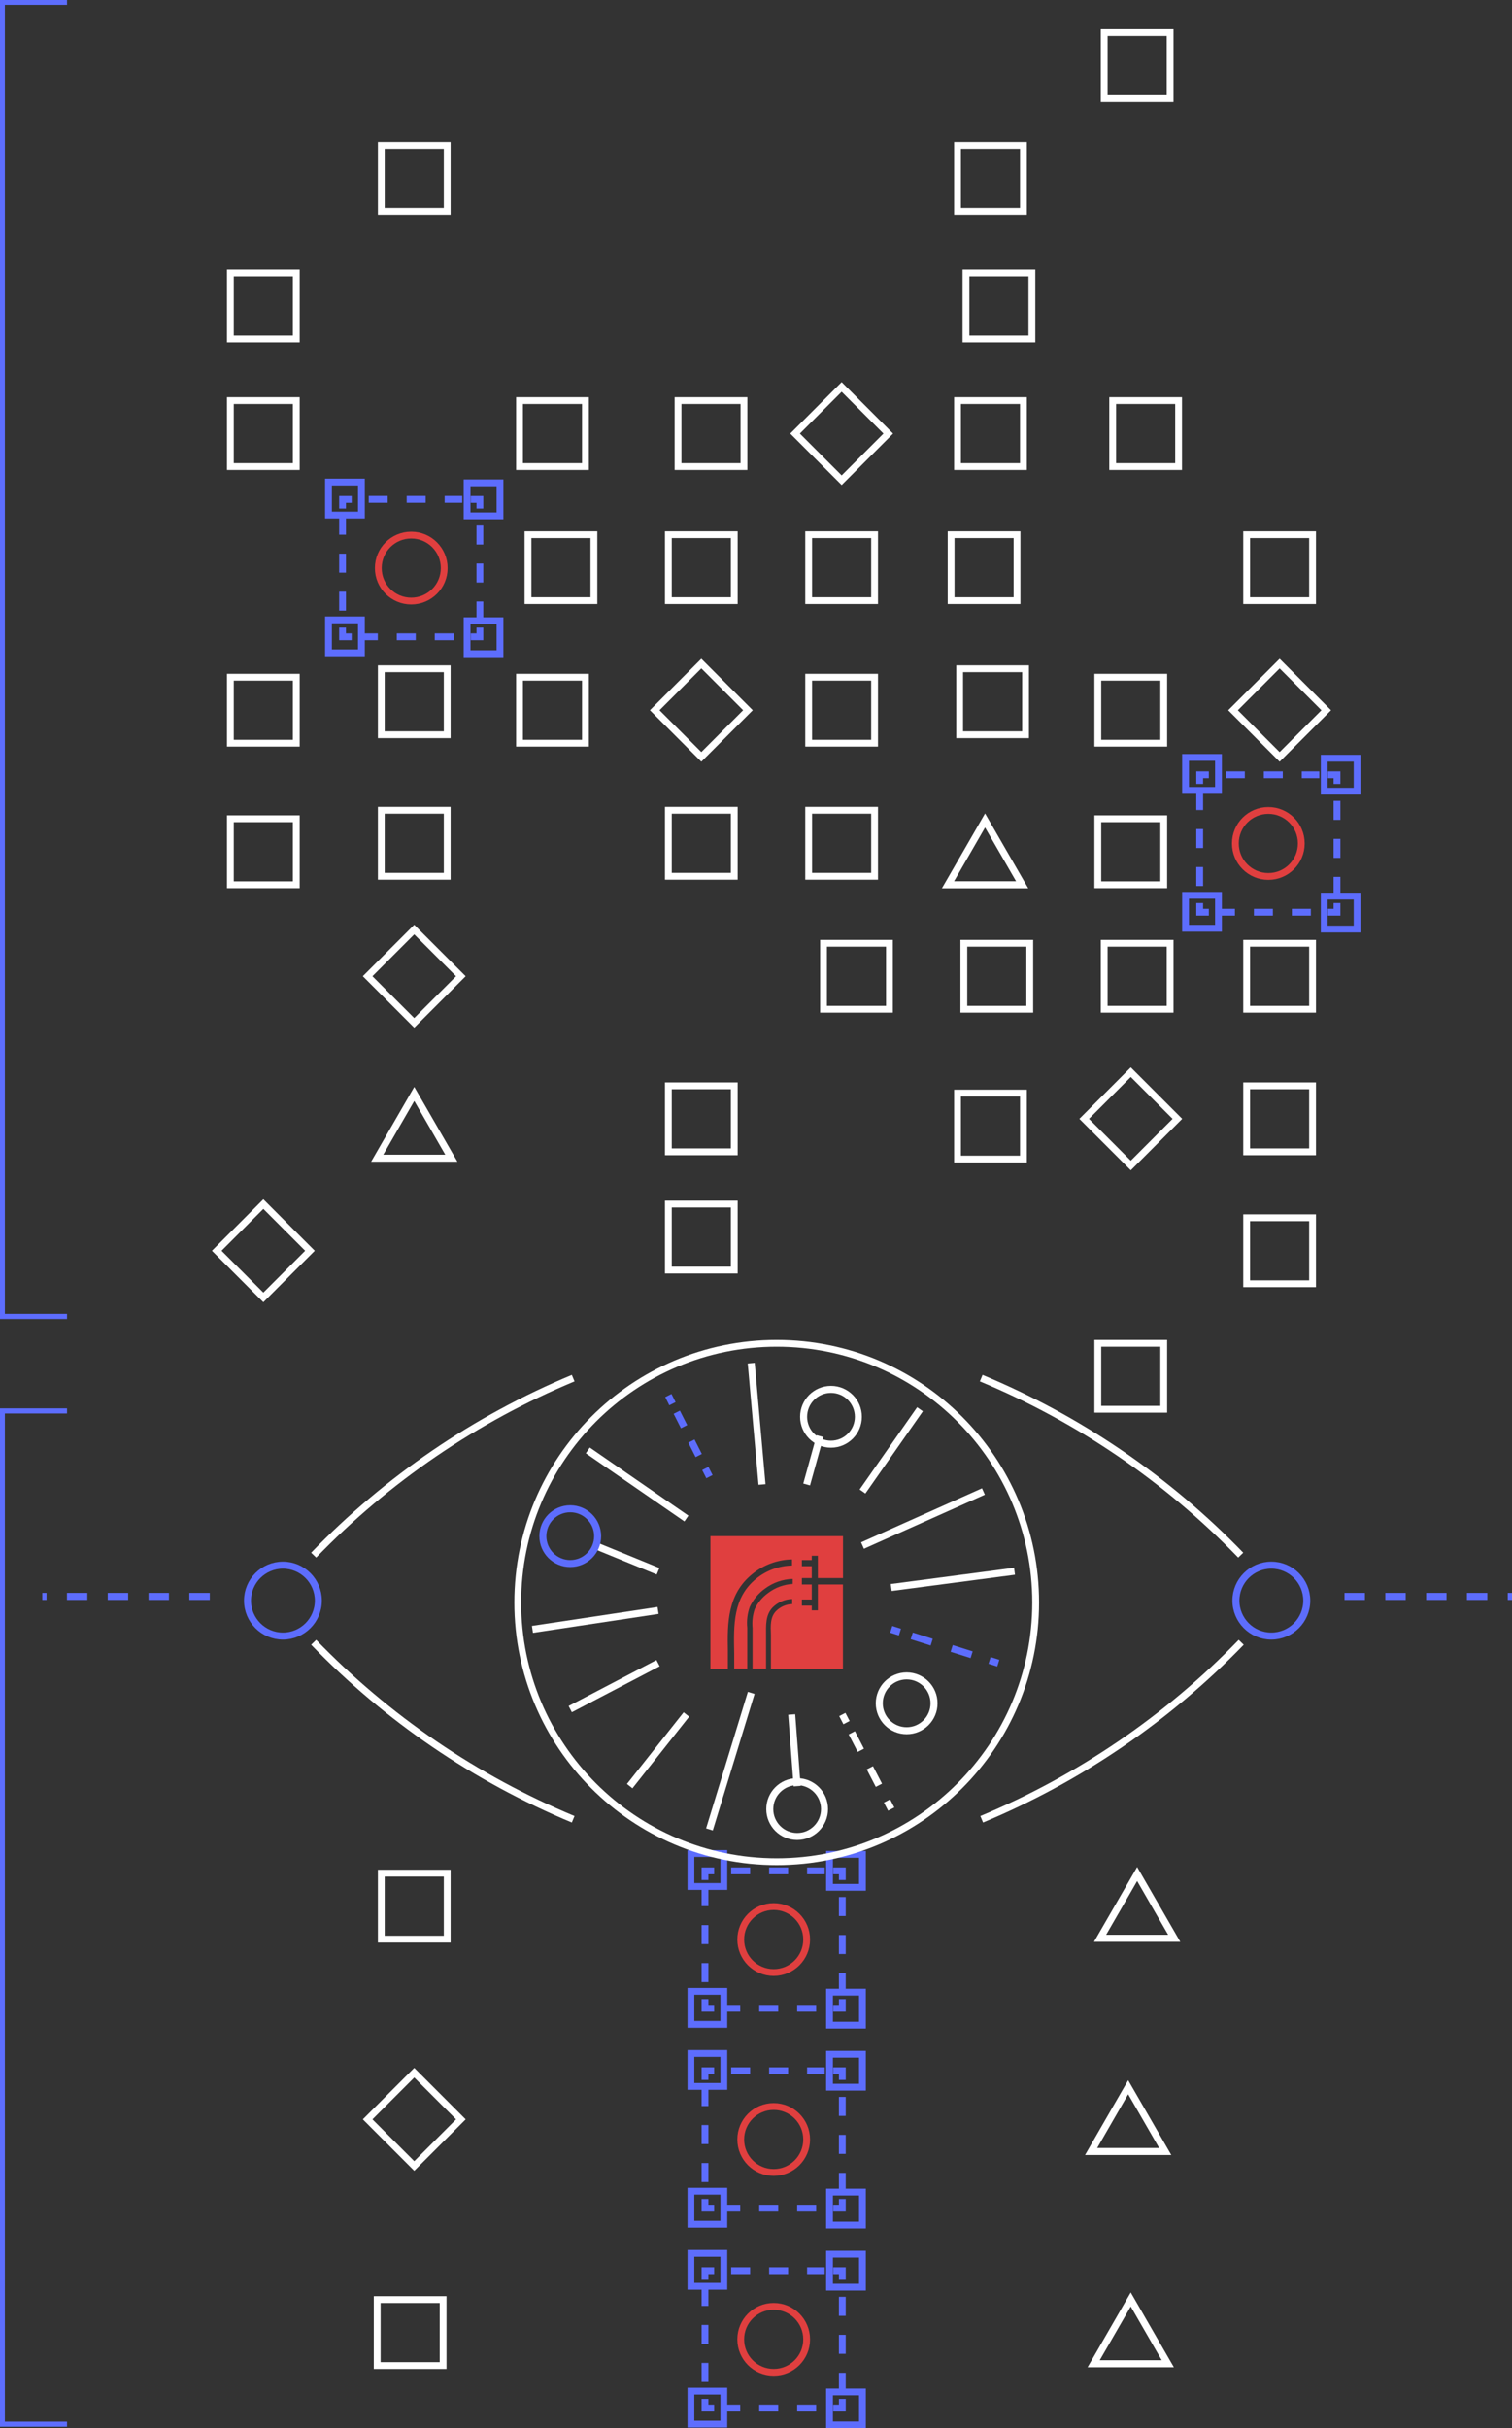 <svg width="372" height="597" viewBox="0 0 372 597" fill="none" xmlns="http://www.w3.org/2000/svg">
<rect x="0" y="0" width="372" height="597" fill="#333333" stroke="none"/>
<path d="M251.793 35.711H235.576V51.932H251.793V35.711Z" stroke="white" stroke-width="1.674" stroke-miterlimit="10"/>
<path d="M287.886 7.982H271.669V24.203H287.886V7.982Z" stroke="white" stroke-width="1.674" stroke-miterlimit="10"/>
<path d="M110.025 35.711H93.808V51.932H110.025V35.711Z" stroke="white" stroke-width="1.674" stroke-miterlimit="10"/>
<path d="M72.896 67.103H56.679V83.325H72.896V67.103Z" stroke="white" stroke-width="1.674" stroke-miterlimit="10"/>
<path d="M72.896 98.495H56.679V114.716H72.896V98.495Z" stroke="white" stroke-width="1.674" stroke-miterlimit="10"/>
<path d="M144.034 98.495H127.817V114.716H144.034V98.495Z" stroke="white" stroke-width="1.674" stroke-miterlimit="10"/>
<path d="M183.038 98.495H166.821V114.716H183.038V98.495Z" stroke="white" stroke-width="1.674" stroke-miterlimit="10"/>
<path d="M218.542 106.605L207.075 95.135L195.608 106.605L207.075 118.075L218.542 106.605Z" stroke="white" stroke-width="1.674" stroke-miterlimit="10"/>
<path d="M184.017 174.629L172.55 163.159L161.083 174.629L172.55 186.099L184.017 174.629Z" stroke="white" stroke-width="1.674" stroke-miterlimit="10"/>
<path d="M113.382 240.028L101.915 228.558L90.448 240.028L101.915 251.498L113.382 240.028Z" stroke="white" stroke-width="1.674" stroke-miterlimit="10"/>
<path d="M76.259 307.531L64.792 296.061L53.325 307.531L64.792 319.001L76.259 307.531Z" stroke="white" stroke-width="1.674" stroke-miterlimit="10"/>
<path d="M113.386 521.096L101.919 509.626L90.452 521.096L101.919 532.566L113.386 521.096Z" stroke="white" stroke-width="1.674" stroke-miterlimit="10"/>
<path d="M289.676 275.096L278.209 263.626L266.742 275.096L278.209 286.566L289.676 275.096Z" stroke="white" stroke-width="1.674" stroke-miterlimit="10"/>
<path d="M251.793 98.495H235.576V114.716H251.793V98.495Z" stroke="white" stroke-width="1.674" stroke-miterlimit="10"/>
<path d="M253.876 67.103H237.659V83.325H253.876V67.103Z" stroke="white" stroke-width="1.674" stroke-miterlimit="10"/>
<path d="M289.971 98.495H273.754V114.716H289.971V98.495Z" stroke="white" stroke-width="1.674" stroke-miterlimit="10"/>
<path d="M322.931 131.464H306.714V147.685H322.931V131.464Z" stroke="white" stroke-width="1.674" stroke-miterlimit="10"/>
<path d="M250.216 131.464H233.999V147.685H250.216V131.464Z" stroke="white" stroke-width="1.674" stroke-miterlimit="10"/>
<path d="M215.173 131.464H198.956V147.685H215.173V131.464Z" stroke="white" stroke-width="1.674" stroke-miterlimit="10"/>
<path d="M180.653 131.464H164.437V147.685H180.653V131.464Z" stroke="white" stroke-width="1.674" stroke-miterlimit="10"/>
<path d="M146.119 131.464H129.902V147.685H146.119V131.464Z" stroke="white" stroke-width="1.674" stroke-miterlimit="10"/>
<path d="M322.931 231.926H306.714V248.147H322.931V231.926Z" stroke="white" stroke-width="1.674" stroke-miterlimit="10"/>
<path d="M322.931 266.979H306.714V283.201H322.931V266.979Z" stroke="white" stroke-width="1.674" stroke-miterlimit="10"/>
<path d="M322.931 299.421H306.714V315.642H322.931V299.421Z" stroke="white" stroke-width="1.674" stroke-miterlimit="10"/>
<path d="M286.311 330.288H270.094V346.509H286.311V330.288Z" stroke="white" stroke-width="1.674" stroke-miterlimit="10"/>
<path d="M180.653 296.06H164.437V312.281H180.653V296.06Z" stroke="white" stroke-width="1.674" stroke-miterlimit="10"/>
<path d="M109.02 565.411H92.803V581.632H109.02V565.411Z" stroke="white" stroke-width="1.674" stroke-miterlimit="10"/>
<path d="M110.025 460.566H93.808V476.788H110.025V460.566Z" stroke="white" stroke-width="1.674" stroke-miterlimit="10"/>
<path d="M287.886 231.926H271.669V248.147H287.886V231.926Z" stroke="white" stroke-width="1.674" stroke-miterlimit="10"/>
<path d="M253.353 231.926H237.136V248.147H253.353V231.926Z" stroke="white" stroke-width="1.674" stroke-miterlimit="10"/>
<path d="M218.831 231.926H202.614V248.147H218.831V231.926Z" stroke="white" stroke-width="1.674" stroke-miterlimit="10"/>
<path d="M251.793 268.766H235.576V284.987H251.793V268.766Z" stroke="white" stroke-width="1.674" stroke-miterlimit="10"/>
<path d="M72.896 166.516H56.679V182.737H72.896V166.516Z" stroke="white" stroke-width="1.674" stroke-miterlimit="10"/>
<path d="M110.025 164.43H93.808V180.651H110.025V164.43Z" stroke="white" stroke-width="1.674" stroke-miterlimit="10"/>
<path d="M72.896 201.314H56.679V217.536H72.896V201.314Z" stroke="white" stroke-width="1.674" stroke-miterlimit="10"/>
<path d="M110.025 199.229H93.808V215.45H110.025V199.229Z" stroke="white" stroke-width="1.674" stroke-miterlimit="10"/>
<path d="M144.034 166.516H127.817V182.737H144.034V166.516Z" stroke="white" stroke-width="1.674" stroke-miterlimit="10"/>
<path d="M180.653 199.229H164.437V215.45H180.653V199.229Z" stroke="white" stroke-width="1.674" stroke-miterlimit="10"/>
<path d="M180.653 266.979H164.437V283.201H180.653V266.979Z" stroke="white" stroke-width="1.674" stroke-miterlimit="10"/>
<path d="M215.173 199.229H198.956V215.45H215.173V199.229Z" stroke="white" stroke-width="1.674" stroke-miterlimit="10"/>
<path d="M286.311 201.314H270.094V217.536H286.311V201.314Z" stroke="white" stroke-width="1.674" stroke-miterlimit="10"/>
<path d="M326.297 174.633L314.83 163.163L303.363 174.633L314.83 186.103L326.297 174.633Z" stroke="white" stroke-width="1.674" stroke-miterlimit="10"/>
<path d="M215.173 166.516H198.956V182.737H215.173V166.516Z" stroke="white" stroke-width="1.674" stroke-miterlimit="10"/>
<path d="M252.317 164.43H236.1V180.651H252.317V164.43Z" stroke="white" stroke-width="1.674" stroke-miterlimit="10"/>
<path d="M286.311 166.516H270.094V182.737H286.311V166.516Z" stroke="white" stroke-width="1.674" stroke-miterlimit="10"/>
<path d="M242.355 201.733L246.916 209.641L251.477 217.534H242.355H233.234L237.795 209.641L242.355 201.733Z" stroke="white" stroke-width="1.724" stroke-miterlimit="10"/>
<path d="M101.924 268.975L106.484 276.868L111.045 284.776H101.924H92.803L97.363 276.868L101.924 268.975Z" stroke="white" stroke-width="1.724" stroke-miterlimit="10"/>
<path d="M279.771 460.777L284.332 468.685L288.893 476.578H279.771H270.65L275.211 468.685L279.771 460.777Z" stroke="white" stroke-width="1.724" stroke-miterlimit="10"/>
<path d="M277.564 513.206L282.125 521.099L286.686 529.007H277.564H268.443L273.004 521.099L277.564 513.206Z" stroke="white" stroke-width="1.724" stroke-miterlimit="10"/>
<path d="M278.195 565.382L282.756 573.29L287.316 581.183H278.195H269.074L273.635 573.29L278.195 565.382Z" stroke="white" stroke-width="1.724" stroke-miterlimit="10"/>
<path d="M118.066 154.316V156.567H115.815" stroke="#5D6DFD" stroke-width="1.674" stroke-miterlimit="10"/>
<path d="M111.63 156.567H88.632" stroke="#5D6DFD" stroke-width="1.674" stroke-miterlimit="10" stroke-dasharray="4.67 4.67"/>
<path d="M86.531 156.567H84.281V154.316" stroke="#5D6DFD" stroke-width="1.674" stroke-miterlimit="10"/>
<path d="M84.281 150.144V127.125" stroke="#5D6DFD" stroke-width="1.674" stroke-miterlimit="10" stroke-dasharray="4.67 4.67"/>
<path d="M84.281 125.04V122.789H86.531" stroke="#5D6DFD" stroke-width="1.674" stroke-miterlimit="10"/>
<path d="M90.717 122.775H113.73" stroke="#5D6DFD" stroke-width="1.674" stroke-miterlimit="10" stroke-dasharray="4.67 4.67"/>
<path d="M115.815 122.789H118.066V125.04" stroke="#5D6DFD" stroke-width="1.674" stroke-miterlimit="10"/>
<path d="M118.065 129.213V152.232" stroke="#5D6DFD" stroke-width="1.674" stroke-miterlimit="10" stroke-dasharray="4.67 4.67"/>
<path d="M101.188 131.567H101.173C96.699 131.567 93.072 135.195 93.072 139.67V139.685C93.072 144.161 96.699 147.788 101.173 147.788H101.188C105.662 147.788 109.289 144.161 109.289 139.685V139.67C109.289 135.195 105.662 131.567 101.188 131.567Z" stroke="#E03F3F" stroke-width="1.674" stroke-miterlimit="10"/>
<path d="M88.917 118.528H80.816V126.631H88.917V118.528Z" stroke="#5D6DFD" stroke-width="1.674" stroke-miterlimit="10"/>
<path d="M123.016 118.723H114.915V126.826H123.016V118.723Z" stroke="#5D6DFD" stroke-width="1.674" stroke-miterlimit="10"/>
<path d="M88.917 152.411H80.816V160.514H88.917V152.411Z" stroke="#5D6DFD" stroke-width="1.674" stroke-miterlimit="10"/>
<path d="M123.016 152.62H114.915V160.723H123.016V152.62Z" stroke="#5D6DFD" stroke-width="1.674" stroke-miterlimit="10"/>
<path d="M328.946 222.037V224.288H326.695" stroke="#5D6DFD" stroke-width="1.674" stroke-miterlimit="10"/>
<path d="M322.51 224.288H299.497" stroke="#5D6DFD" stroke-width="1.674" stroke-miterlimit="10" stroke-dasharray="4.67 4.67"/>
<path d="M297.413 224.288H295.163V222.037" stroke="#5D6DFD" stroke-width="1.674" stroke-miterlimit="10"/>
<path d="M295.163 217.85V194.831" stroke="#5D6DFD" stroke-width="1.674" stroke-miterlimit="10" stroke-dasharray="4.67 4.67"/>
<path d="M295.163 192.746V190.495H297.413" stroke="#5D6DFD" stroke-width="1.674" stroke-miterlimit="10"/>
<path d="M301.598 190.495H324.595" stroke="#5D6DFD" stroke-width="1.674" stroke-miterlimit="10" stroke-dasharray="4.67 4.67"/>
<path d="M326.695 190.495H328.946V192.746" stroke="#5D6DFD" stroke-width="1.674" stroke-miterlimit="10"/>
<path d="M328.946 196.916V219.935" stroke="#5D6DFD" stroke-width="1.674" stroke-miterlimit="10" stroke-dasharray="4.67 4.67"/>
<path d="M312.053 199.272H312.038C307.564 199.272 303.938 202.9 303.938 207.376V207.391C303.938 211.866 307.564 215.494 312.038 215.494H312.053C316.528 215.494 320.154 211.866 320.154 207.391V207.376C320.154 202.9 316.528 199.272 312.053 199.272Z" stroke="#E03F3F" stroke-width="1.674" stroke-miterlimit="10"/>
<path d="M299.783 186.233H291.682V194.336H299.783V186.233Z" stroke="#5D6DFD" stroke-width="1.674" stroke-miterlimit="10"/>
<path d="M333.896 186.429H325.795V194.532H333.896V186.429Z" stroke="#5D6DFD" stroke-width="1.674" stroke-miterlimit="10"/>
<path d="M299.783 220.131H291.682V228.234H299.783V220.131Z" stroke="#5D6DFD" stroke-width="1.674" stroke-miterlimit="10"/>
<path d="M333.896 220.327H325.795V228.43H333.896V220.327Z" stroke="#5D6DFD" stroke-width="1.674" stroke-miterlimit="10"/>
<path d="M207.236 491.539V493.79H204.985" stroke="#5D6DFD" stroke-width="1.674" stroke-miterlimit="10"/>
<path d="M200.8 493.789H177.802" stroke="#5D6DFD" stroke-width="1.674" stroke-miterlimit="10" stroke-dasharray="4.67 4.67"/>
<path d="M175.702 493.79H173.452V491.539" stroke="#5D6DFD" stroke-width="1.674" stroke-miterlimit="10"/>
<path d="M173.452 487.352V464.333" stroke="#5D6DFD" stroke-width="1.674" stroke-miterlimit="10" stroke-dasharray="4.67 4.67"/>
<path d="M173.452 462.247V459.996H175.702" stroke="#5D6DFD" stroke-width="1.674" stroke-miterlimit="10"/>
<path d="M179.889 459.996H202.901" stroke="#5D6DFD" stroke-width="1.674" stroke-miterlimit="10" stroke-dasharray="4.67 4.67"/>
<path d="M204.985 459.996H207.236V462.247" stroke="#5D6DFD" stroke-width="1.674" stroke-miterlimit="10"/>
<path d="M207.235 466.435V489.438" stroke="#5D6DFD" stroke-width="1.674" stroke-miterlimit="10" stroke-dasharray="4.67 4.67"/>
<path d="M190.358 468.774H190.343C185.869 468.774 182.242 472.402 182.242 476.877V476.892C182.242 481.368 185.869 484.996 190.343 484.996H190.358C194.832 484.996 198.459 481.368 198.459 476.892V476.877C198.459 472.402 194.832 468.774 190.358 468.774Z" stroke="#E03F3F" stroke-width="1.674" stroke-miterlimit="10"/>
<path d="M178.087 455.735H169.986V463.838H178.087V455.735Z" stroke="#5D6DFD" stroke-width="1.674" stroke-miterlimit="10"/>
<path d="M212.187 455.944H204.086V464.047H212.187V455.944Z" stroke="#5D6DFD" stroke-width="1.674" stroke-miterlimit="10"/>
<path d="M178.087 489.633H169.986V497.736H178.087V489.633Z" stroke="#5D6DFD" stroke-width="1.674" stroke-miterlimit="10"/>
<path d="M212.187 489.827H204.086V497.93H212.187V489.827Z" stroke="#5D6DFD" stroke-width="1.674" stroke-miterlimit="10"/>
<path d="M207.236 540.683V542.933H204.985" stroke="#5D6DFD" stroke-width="1.674" stroke-miterlimit="10"/>
<path d="M200.8 542.933H177.802" stroke="#5D6DFD" stroke-width="1.674" stroke-miterlimit="10" stroke-dasharray="4.67 4.67"/>
<path d="M175.702 542.933H173.452V540.683" stroke="#5D6DFD" stroke-width="1.674" stroke-miterlimit="10"/>
<path d="M173.452 536.511V513.492" stroke="#5D6DFD" stroke-width="1.674" stroke-miterlimit="10" stroke-dasharray="4.67 4.67"/>
<path d="M173.452 511.39V509.14H175.702" stroke="#5D6DFD" stroke-width="1.674" stroke-miterlimit="10"/>
<path d="M179.889 509.14H202.901" stroke="#5D6DFD" stroke-width="1.674" stroke-miterlimit="10" stroke-dasharray="4.67 4.67"/>
<path d="M204.985 509.14H207.236V511.39" stroke="#5D6DFD" stroke-width="1.674" stroke-miterlimit="10"/>
<path d="M207.235 515.577V538.596" stroke="#5D6DFD" stroke-width="1.674" stroke-miterlimit="10" stroke-dasharray="4.67 4.67"/>
<path d="M190.358 517.935H190.343C185.869 517.935 182.242 521.562 182.242 526.038V526.053C182.242 530.528 185.869 534.156 190.343 534.156H190.358C194.832 534.156 198.459 530.528 198.459 526.053V526.038C198.459 521.562 194.832 517.935 190.358 517.935Z" stroke="#E03F3F" stroke-width="1.674" stroke-miterlimit="10"/>
<path d="M178.087 504.894H169.986V512.997H178.087V504.894Z" stroke="#5D6DFD" stroke-width="1.674" stroke-miterlimit="10"/>
<path d="M212.187 505.088H204.086V513.191H212.187V505.088Z" stroke="#5D6DFD" stroke-width="1.674" stroke-miterlimit="10"/>
<path d="M178.087 538.776H169.986V546.879H178.087V538.776Z" stroke="#5D6DFD" stroke-width="1.674" stroke-miterlimit="10"/>
<path d="M212.187 538.985H204.086V547.088H212.187V538.985Z" stroke="#5D6DFD" stroke-width="1.674" stroke-miterlimit="10"/>
<path d="M207.236 589.841V592.092H204.985" stroke="#5D6DFD" stroke-width="1.674" stroke-miterlimit="10"/>
<path d="M200.8 592.092H177.802" stroke="#5D6DFD" stroke-width="1.674" stroke-miterlimit="10" stroke-dasharray="4.67 4.67"/>
<path d="M175.702 592.092H173.452V589.841" stroke="#5D6DFD" stroke-width="1.674" stroke-miterlimit="10"/>
<path d="M173.452 585.654V562.636" stroke="#5D6DFD" stroke-width="1.674" stroke-miterlimit="10" stroke-dasharray="4.67 4.67"/>
<path d="M173.452 560.549V558.298H175.702" stroke="#5D6DFD" stroke-width="1.674" stroke-miterlimit="10"/>
<path d="M179.889 558.298H202.901" stroke="#5D6DFD" stroke-width="1.674" stroke-miterlimit="10" stroke-dasharray="4.67 4.67"/>
<path d="M204.985 558.298H207.236V560.549" stroke="#5D6DFD" stroke-width="1.674" stroke-miterlimit="10"/>
<path d="M207.235 564.735V587.754" stroke="#5D6DFD" stroke-width="1.674" stroke-miterlimit="10" stroke-dasharray="4.67 4.67"/>
<path d="M190.358 567.078H190.343C185.869 567.078 182.242 570.706 182.242 575.181V575.196C182.242 579.671 185.869 583.299 190.343 583.299H190.358C194.832 583.299 198.459 579.671 198.459 575.196V575.181C198.459 570.706 194.832 567.078 190.358 567.078Z" stroke="#E03F3F" stroke-width="1.674" stroke-miterlimit="10"/>
<path d="M178.087 554.037H169.986V562.14H178.087V554.037Z" stroke="#5D6DFD" stroke-width="1.674" stroke-miterlimit="10"/>
<path d="M212.187 554.247H204.086V562.35H212.187V554.247Z" stroke="#5D6DFD" stroke-width="1.674" stroke-miterlimit="10"/>
<path d="M178.087 587.934H169.986V596.037H178.087V587.934Z" stroke="#5D6DFD" stroke-width="1.674" stroke-miterlimit="10"/>
<path d="M212.187 588.129H204.086V596.232H212.187V588.129Z" stroke="#5D6DFD" stroke-width="1.674" stroke-miterlimit="10"/>
<path d="M204.447 355.093C208.167 355.093 211.183 352.077 211.183 348.356C211.183 344.635 208.167 341.618 204.447 341.618C200.727 341.618 197.711 344.635 197.711 348.356C197.711 352.077 200.727 355.093 204.447 355.093Z" stroke="white" stroke-width="1.724" stroke-miterlimit="10"/>
<path d="M191.095 457.746C226.282 457.746 254.807 429.214 254.807 394.017C254.807 358.821 226.282 330.288 191.095 330.288C155.907 330.288 127.382 358.821 127.382 394.017C127.382 429.214 155.907 457.746 191.095 457.746Z" stroke="white" stroke-width="1.674" stroke-miterlimit="10"/>
<path d="M207.401 388.015V377.706H174.787V410.343H179.078V405.842C178.943 398.984 178.988 391.976 185.078 387.025C187.843 384.762 191.288 383.494 194.86 383.423V384.924C191.633 384.993 188.523 386.139 186.023 388.18C180.338 392.832 180.488 399.464 180.638 406.487C180.638 407.617 180.638 408.743 180.638 409.863V410.268H183.848V405.767V401.595C183.848 401.145 183.848 400.695 183.848 400.245C183.666 398.504 183.876 396.746 184.463 395.098C185.301 393.297 186.594 391.745 188.214 390.596C190.187 389.126 192.565 388.298 195.025 388.225V389.455C192.851 389.575 190.763 390.337 189.024 391.646C187.582 392.671 186.429 394.051 185.678 395.653C185.175 397.143 184.996 398.724 185.153 400.29C185.153 400.755 185.153 401.22 185.153 401.685V410.283H188.469C188.469 409.473 188.469 408.678 188.469 407.867C188.469 405.992 188.469 404.041 188.469 402.135V401.955C188.469 399.674 188.289 397.093 190.104 395.218C191.383 393.944 193.101 393.209 194.905 393.162V394.407C193.424 394.448 192.014 395.048 190.959 396.088C189.459 397.589 189.594 399.779 189.669 401.91V402.15C189.669 404.071 189.669 406.037 189.669 407.942C189.669 408.738 189.669 409.533 189.669 410.343H207.386V389.591H201.22V395.938H199.72V394.782H197.29V393.282H199.72V389.591H197.29V388.015H199.72V385.089H197.29V383.588H199.72V382.523H201.22V388.015H207.401Z" fill="#E03F3F"/>
<path d="M226.35 346.509L212.203 366.721" stroke="white" stroke-width="1.724" stroke-miterlimit="10"/>
<path d="M241.952 366.721L212.203 380.016" stroke="white" stroke-width="1.724" stroke-miterlimit="10"/>
<path d="M249.601 386.334L219.268 390.325" stroke="white" stroke-width="1.724" stroke-miterlimit="10"/>
<path d="M245.611 408.932L243.466 408.257" stroke="#5D6DFD" stroke-width="1.724" stroke-miterlimit="10"/>
<path d="M239.055 406.861L223.618 401.999" stroke="#5D6DFD" stroke-width="1.724" stroke-miterlimit="10" stroke-dasharray="5.15 5.15"/>
<path d="M221.413 401.293L219.268 400.618" stroke="#5D6DFD" stroke-width="1.724" stroke-miterlimit="10"/>
<path d="M219.268 444.81L218.232 442.814" stroke="white" stroke-width="1.724" stroke-miterlimit="10"/>
<path d="M216.238 438.958L209.277 425.483" stroke="white" stroke-width="1.724" stroke-miterlimit="10" stroke-dasharray="4.84 4.84"/>
<path d="M208.27 423.548L207.235 421.552" stroke="white" stroke-width="1.724" stroke-miterlimit="10"/>
<path d="M194.784 421.552L196.119 439.168" stroke="white" stroke-width="1.724" stroke-miterlimit="10"/>
<path d="M184.823 416.24L174.547 449.808" stroke="white" stroke-width="1.724" stroke-miterlimit="10"/>
<path d="M168.876 421.552L154.925 439.168" stroke="white" stroke-width="1.724" stroke-miterlimit="10"/>
<path d="M161.9 408.932L140.298 420.231" stroke="white" stroke-width="1.724" stroke-miterlimit="10"/>
<path d="M161.902 395.968L130.998 400.62" stroke="white" stroke-width="1.724" stroke-miterlimit="10"/>
<path d="M161.901 386.334L146.449 380.017" stroke="white" stroke-width="1.724" stroke-miterlimit="10"/>
<path d="M168.876 373.368L144.618 356.622" stroke="white" stroke-width="1.724" stroke-miterlimit="10"/>
<path d="M174.547 363.075L173.527 361.064" stroke="#5D6DFD" stroke-width="1.724" stroke-miterlimit="10"/>
<path d="M171.908 357.884L166.252 346.734" stroke="#5D6DFD" stroke-width="1.724" stroke-miterlimit="10" stroke-dasharray="3.98 3.98"/>
<path d="M165.442 345.143L164.437 343.132" stroke="#5D6DFD" stroke-width="1.724" stroke-miterlimit="10"/>
<path d="M184.824 335.165L187.48 364.996" stroke="white" stroke-width="1.724" stroke-miterlimit="10"/>
<path d="M198.46 364.997L201.76 353.112" stroke="white" stroke-width="1.724" stroke-miterlimit="10"/>
<path d="M223.064 425.543C226.784 425.543 229.8 422.527 229.8 418.806C229.8 415.085 226.784 412.068 223.064 412.068C219.344 412.068 216.328 415.085 216.328 418.806C216.328 422.527 219.344 425.543 223.064 425.543Z" stroke="white" stroke-width="1.724" stroke-miterlimit="10"/>
<path d="M196.121 451.548C199.841 451.548 202.856 448.532 202.856 444.811C202.856 441.09 199.841 438.073 196.121 438.073C192.4 438.073 189.385 441.09 189.385 444.811C189.385 448.532 192.4 451.548 196.121 451.548Z" stroke="white" stroke-width="1.724" stroke-miterlimit="10"/>
<path d="M140.298 384.443C144.018 384.443 147.034 381.426 147.034 377.705C147.034 373.984 144.018 370.968 140.298 370.968C136.578 370.968 133.562 373.984 133.562 377.705C133.562 381.426 136.578 384.443 140.298 384.443Z" stroke="#5D6DFD" stroke-width="1.724" stroke-miterlimit="10"/>
<path d="M141.018 338.856C116.993 348.859 95.266 363.667 77.17 382.373" stroke="white" stroke-width="1.724" stroke-miterlimit="10"/>
<path d="M141.018 447.317C116.993 437.315 95.266 422.506 77.17 403.801" stroke="white" stroke-width="1.724" stroke-miterlimit="10"/>
<path d="M69.61 402.271C74.423 402.271 78.326 398.367 78.326 393.552C78.326 388.737 74.423 384.834 69.61 384.834C64.796 384.834 60.894 388.737 60.894 393.552C60.894 398.367 64.796 402.271 69.61 402.271Z" stroke="#5D6DFD" stroke-width="1.724" stroke-miterlimit="10"/>
<path d="M51.608 392.516H10.398" stroke="#5D6DFD" stroke-width="1.724" stroke-miterlimit="10" stroke-dasharray="5.02 5.02"/>
<path d="M241.41 338.856C265.435 348.859 287.162 363.667 305.258 382.373" stroke="white" stroke-width="1.724" stroke-miterlimit="10"/>
<path d="M241.53 447.317C265.55 437.305 287.275 422.498 305.378 403.801" stroke="white" stroke-width="1.724" stroke-miterlimit="10"/>
<path d="M312.788 402.271C317.602 402.271 321.504 398.367 321.504 393.552C321.504 388.737 317.602 384.834 312.788 384.834C307.975 384.834 304.072 388.737 304.072 393.552C304.072 398.367 307.975 402.271 312.788 402.271Z" stroke="#5D6DFD" stroke-width="1.724" stroke-miterlimit="10"/>
<path d="M330.791 392.516H372.001" stroke="#5D6DFD" stroke-width="1.724" stroke-miterlimit="10" stroke-dasharray="5.02 5.02"/>
<path d="M16.488 0.568H0.571V323.685H16.488" stroke="#5D6DFD" stroke-width="1.255" stroke-miterlimit="10"/>
<path d="M16.488 346.913H0.571V596.052H16.488" stroke="#5D6DFD" stroke-width="1.255" stroke-miterlimit="10"/>
</svg>

